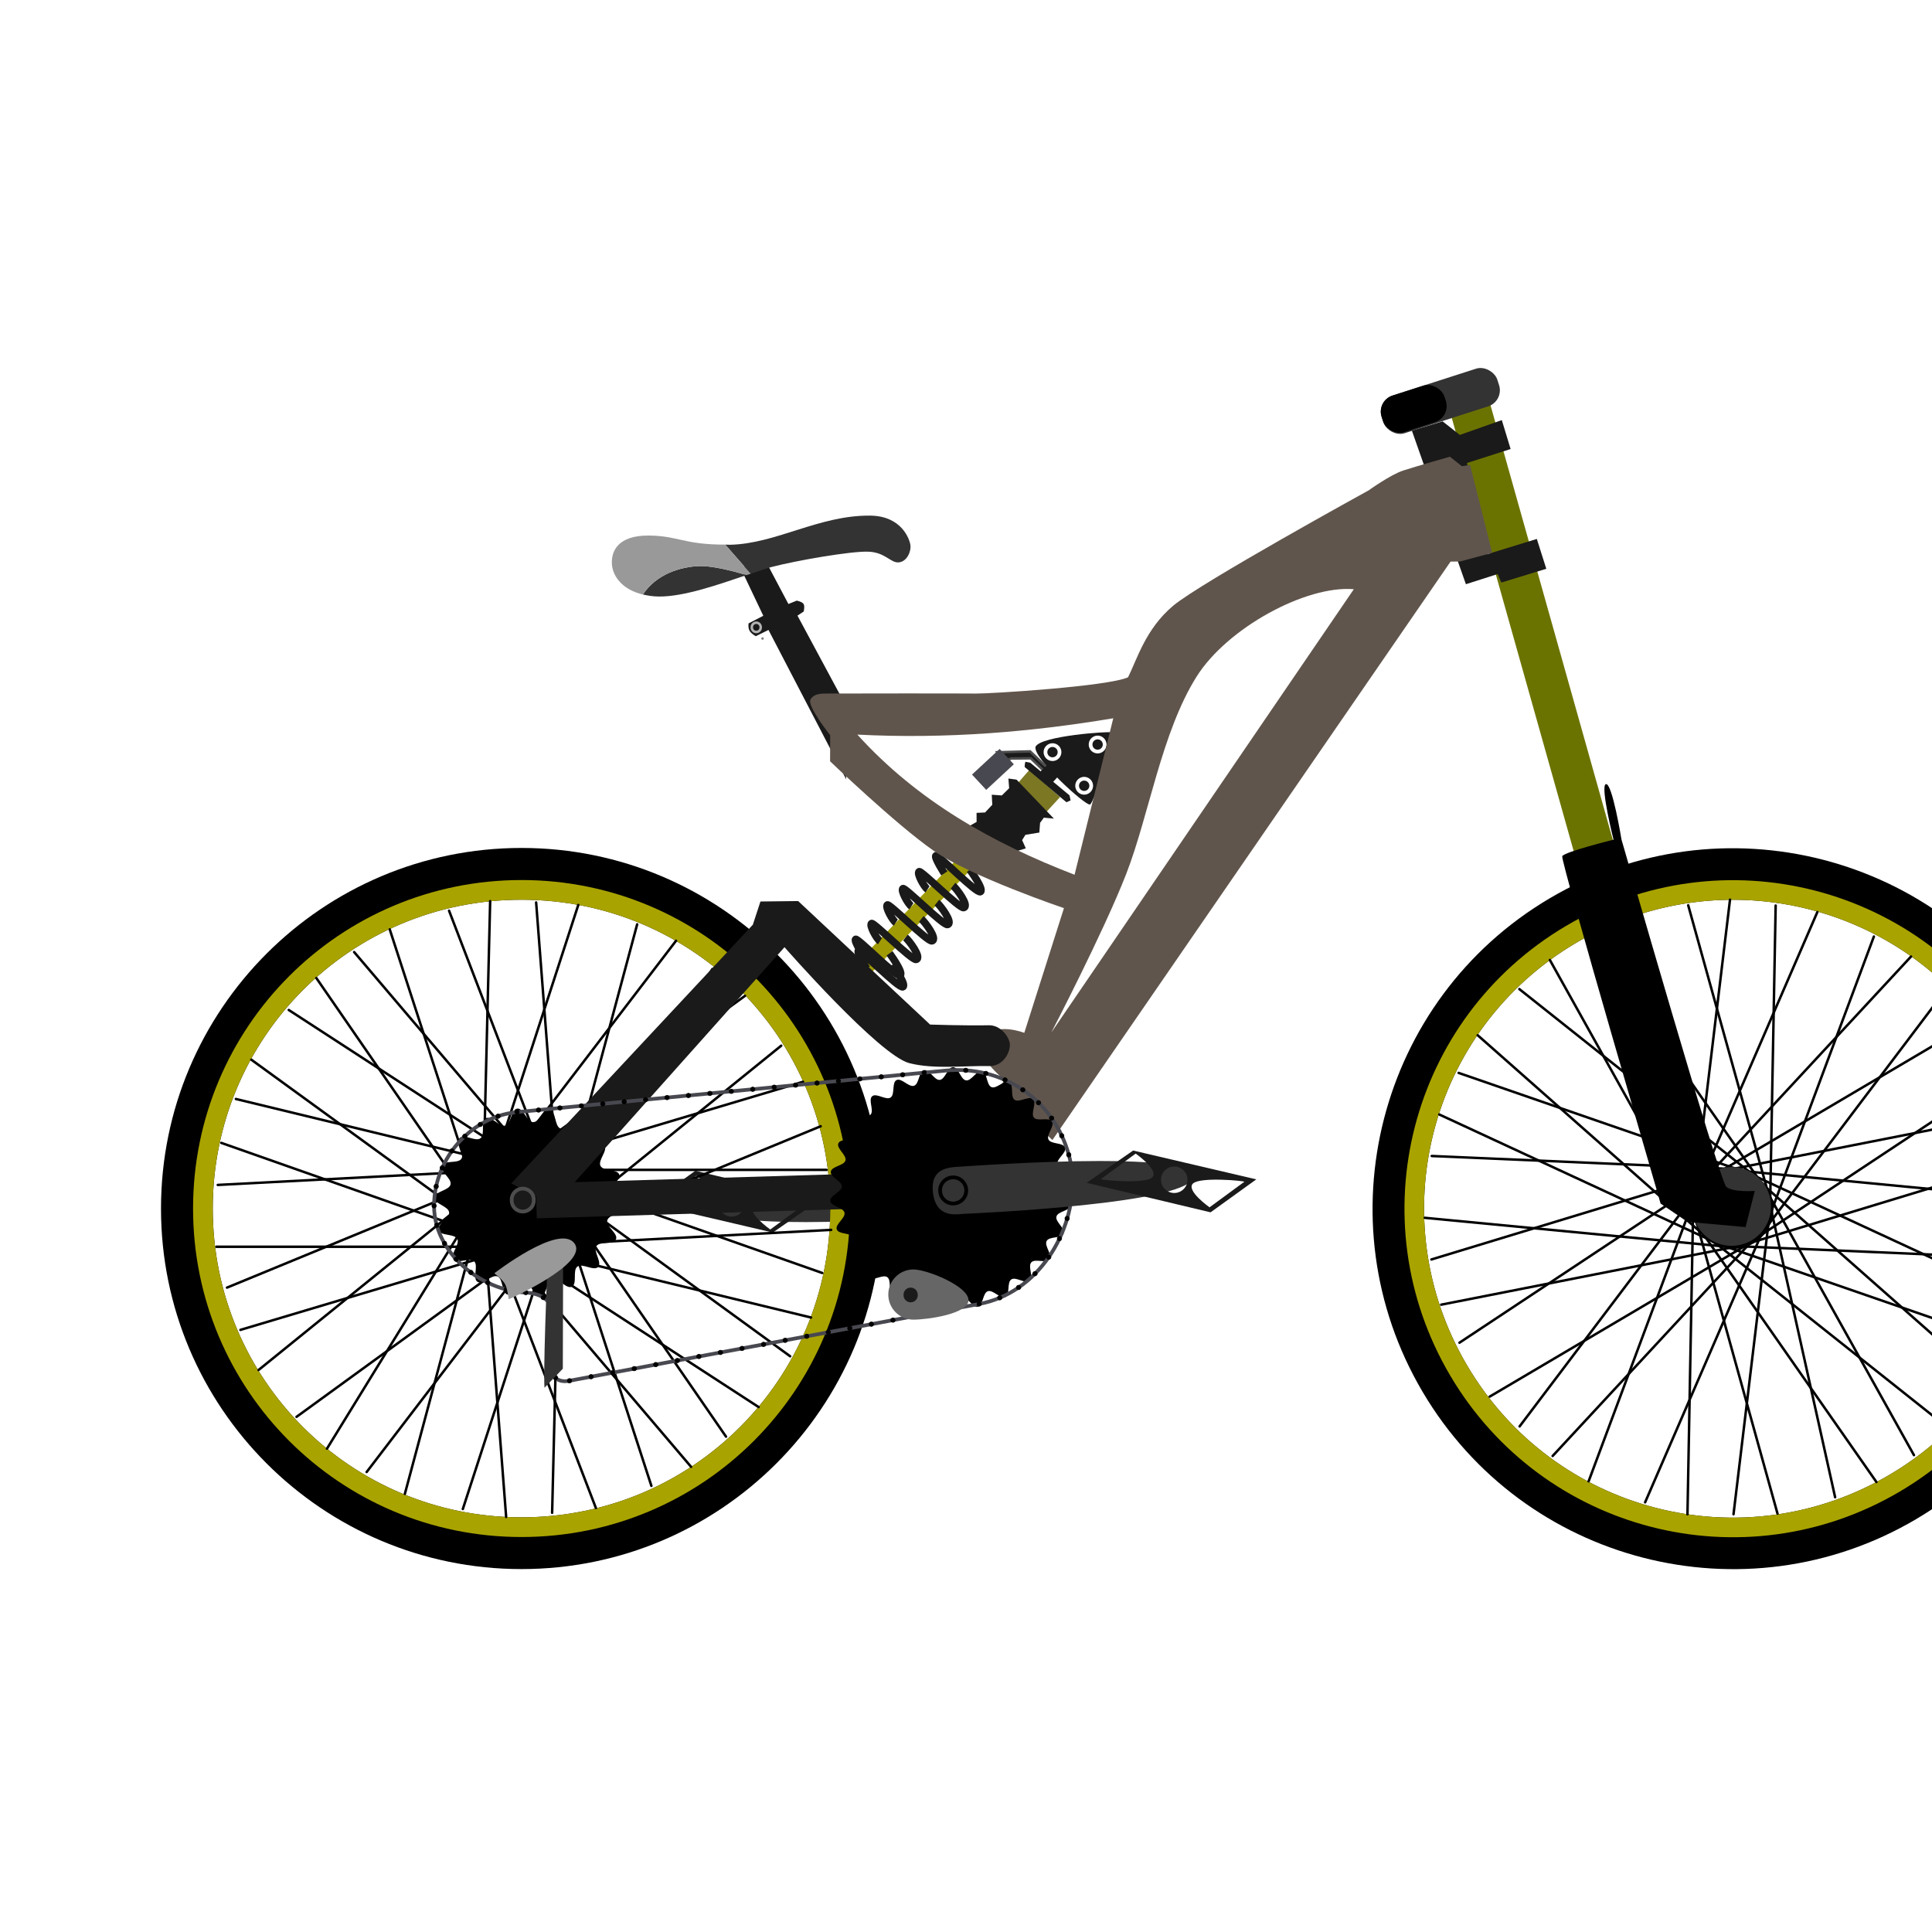 <svg:svg xmlns:dc="http://purl.org/dc/elements/1.1/" xmlns:ns1="http://www.w3.org/1999/xlink" xmlns:ns3="http://web.resource.org/cc/" xmlns:rdf="http://www.w3.org/1999/02/22-rdf-syntax-ns#" xmlns:svg="http://www.w3.org/2000/svg" height="779.119" id="svg2" version="1.0" viewBox="-58.777 -144.965 779.119 779.119" width="779.119">
  <svg:defs id="defs5">
    <svg:marker id="Dot_m" orient="auto" overflow="visible" refX="0.0" refY="0.0">
      <svg:path d="m-2.5-1c0 2.76-2.24 5-5 5s-5-2.24-5-5 2.24-5 5-5 5 2.24 5 5z" fill-rule="evenodd" id="path6291" stroke="#000" stroke-width="1pt" transform="scale(.4) translate(7.4 1)" />
    </svg:marker>
  </svg:defs>
  <svg:g fill-rule="evenodd" id="g7016" transform="matrix(-1 0 0 -1 665.45 664.46)">
    <svg:path d="m399.03 316.59c-25.07 0.02-54 2.18-57.37 2.35-6.26 0.3-10.85 2.43-9.78 10.62 1.35 10.38 9.77 8.44 12.15 8.35 2.28-0.09 95.12-4.05 92.66-15.47-0.99-4.57-18.16-5.86-37.66-5.85zm-59.03 5.85c3.32 0 6.03 2.71 6.03 6.03s-2.71 6.03-6.03 6.03-6.03-2.71-6.03-6.03 2.71-6.03 6.03-6.03zm0 1.5c-2.51 0-4.53 2.02-4.53 4.53s2.02 4.53 4.53 4.53 4.53-2.02 4.53-4.53-2.02-4.53-4.53-4.53z" fill="#333" id="path7018" />
    <svg:path d="m393.5 324.93l18.75-13.01 49.68 11.62-18.45 13.3-49.98-11.91zm5.73-1.48l14.04-10.3s9.59 6.76 6.7 9.58c-2.9 2.82-20.93 1.08-20.74 0.72zm57.87 1.07l-14.04 10.3s-9.59-6.76-6.7-9.58c2.9-2.82 20.93-1.08 20.74-0.72zm-22.93-0.82c0 2.95-2.39 5.34-5.34 5.34s-5.34-2.39-5.34-5.34c0-2.94 2.39-5.33 5.34-5.33s5.34 2.39 5.34 5.33z" fill="#1a1a1a" id="path7020" transform="translate(.328 .451)" />
  </svg:g>
  <svg:rect fill="#6b7300" fill-rule="evenodd" height="16.417" id="rect2471" transform="matrix(.271 .963 -.963 .271 524.42 -192.1)" width="195.65" x="207.18" y="39.805" />
  <svg:g id="g4142" transform="translate(712.16 112.81)">
    <svg:path d="m282.73 171.04l-2.42-33.98-17.24-32.06 2.52-1.67c0.53-2.91 0.27-3.608-2.8-4.384l-3.37 1.364-9.5-17.936-9.85 3.28 9.22 19.406-5.93 3.06s-0.3 1.64 0.36 2.91c0.65 1.27 2.54 2.26 2.54 2.26l5.12-2.52 31.35 60.27z" fill="#1a1a1a" fill-rule="evenodd" id="path2183" transform="translate(-712.41 -114.51)" />
    <svg:path d="m247.95 110.27a2.257 2.257 0 1 1 -4.51 0 2.257 2.257 0 1 1 4.51 0z" fill="none" id="path2186" stroke="#b3b3b3" stroke-linecap="round" stroke-width="1.26" transform="matrix(.794 0 0 .794 -661.04 -92.339)" />
    <svg:path d="m243.06 85.75c2.68-0.887 6.27-2.172 8.25-2.688 10.34-2.689 31.86-6.402 38.97-6.218 7.11 0.183 9.17 4.68 12.53 4.312 3.36-0.367 4.96-4.474 4.66-6.875s-3.48-11.824-16.19-11.969c-20.65-0.234-37.87 11.344-56.59 11.75-0.79 0.018-1.18-0.064-1.91-0.062 4.24 4.821 8.93 10.182 10.28 11.75zm-43.47 8.375c1.92 0.446 4 0.793 6.44 0.813 10.2 0.08 24.13-4.873 35.28-8.626-1.43-0.445-2.23-0.744-5.06-1.468-2.25-0.577-4.74-1.149-7.16-1.563-2.41-0.414-4.75-0.674-6.68-0.625-1.94 0.049-3.98 0.301-6.07 0.75-2.08 0.449-4.18 1.093-6.22 2-2.03 0.907-4 2.077-5.78 3.5-0.88 0.712-1.71 1.492-2.5 2.344-0.78 0.852-1.52 1.751-2.18 2.75-0.03 0.045-0.04 0.081-0.07 0.125z" fill="#333" fill-rule="evenodd" id="path2197" transform="translate(-711.25 -112.15)" />
    <svg:path d="m199.59 94.125c0.03-0.044 0.04-0.08 0.07-0.125 0.66-0.999 1.4-1.898 2.18-2.75 0.79-0.852 1.62-1.632 2.5-2.344 1.78-1.423 3.75-2.593 5.78-3.5 2.04-0.907 4.14-1.551 6.22-2 2.09-0.449 4.13-0.701 6.07-0.75 1.93-0.049 4.27 0.211 6.68 0.625 2.42 0.414 4.91 0.986 7.16 1.563 2.83 0.724 3.63 1.023 5.06 1.468 0.59-0.198 1.19-0.374 1.75-0.562-1.35-1.568-6.04-6.929-10.28-11.75-16.61 0.046-19.08-3.568-30.84-3.656-12.28-0.092-15.27 6.168-14.85 11.718 0.35 4.529 3.99 10.087 12.5 12.063z" fill="#999" fill-rule="evenodd" id="path2190" transform="translate(-711.25 -112.15)" />
  </svg:g>
  <svg:g id="g5181" transform="translate(55.156 26.111)">
    <svg:g id="g5163">
      <svg:path d="m361.92 155.39c-1.28 4.46 20.07 23.84 21.93 23.31 1.87-0.53 9.69-28.62 8.72-29.09-0.98-0.47-28.45 1.38-30.65 5.78z" fill="#1a1a1a" fill-rule="evenodd" id="path5155" transform="translate(-58.249 -25.349)" />
      <svg:path d="m371.06 157.57a2.83 2.83 0 1 1 -5.66 0 2.83 2.83 0 1 1 5.66 0z" fill="none" id="path5157" stroke="#fff" stroke-width="1.5" transform="translate(-57.719 -25.331)" />
      <svg:use height="496" id="use5159" transform="translate(18.195 -3.073)" width="788" x="0" y="0" ns1:href="#path5157" />
      <svg:use height="496" id="use5161" transform="translate(12.77 13.56)" width="788" x="0" y="0" ns1:href="#path5157" />
    </svg:g>
    <svg:path d="m356.05 172.12l4.97-5.72 12.49 10.84-5.94 6.45-11.52-11.57z" fill="#7b7723" fill-rule="evenodd" id="path5171" transform="translate(-59.933 -26.894)" />
    <svg:path d="m336.73 189.02l3.1-1.74-0.01-3.66 3.43-0.16 2.91-3.1-0.21-4.06 4.05 0.3 2.96-2.91-0.3-3.91 3.27 0.43 15.07 15.72-4.05-0.37-1.52 2.09-0.29 3.91-5.61 0.91-1.34 2.13 1.49 3.33-3.93 1.2-12.05-3.72-6.97-6.39z" fill="#1a1a1a" fill-rule="evenodd" id="path5169" transform="translate(-59.933 -26.894)" />
    <svg:path d="m359.54 163.02c-0.32 0.61-0.32 2.11-0.32 2.11l16.83 14.2 1.7-0.73-0.46-2.05-15.8-13.13-1.95-0.4z" fill="#1a1a1a" fill-rule="evenodd" id="path5173" transform="translate(-59.933 -26.894)" />
    <svg:path d="m367.34 167.03l-5.65-5.41-8.01 0.08-2.95 1.44-2.56-3.96 13.22-0.36 7.31 6.97-1.36 1.24z" fill="#1a1a1a" fill-rule="evenodd" id="path5175" stroke="#4d4d4d" transform="translate(-59.933 -26.894)" />
    <svg:path d="m372.94 168.66l-3.2 3.53-5.26-4.19 4.68-4.52 4.45 4.82-0.67 0.36z" fill="#1a1a1a" fill-rule="evenodd" id="path5177" transform="translate(-59.933 -26.894)" />
    <svg:rect fill="#484850" fill-rule="evenodd" height="8.427" id="rect5179" transform="matrix(.733 -.68 .68 .733 -72.258 240.19)" width="15.195" x="324.13" y="165.76" />
  </svg:g>
  <svg:g id="g5146" transform="translate(18.153 7.622)">
    <svg:rect fill="#a09b05" fill-rule="evenodd" height="12.003" id="rect4148" transform="matrix(.723 -.751 .419 .395 7.569 350.76)" width="59.147" x="252.68" y="188.17" />
    <svg:use height="496" id="use5132" transform="translate(-19.27 -12.267)" width="788" x="0" y="0" ns1:href="#path4150" />
    <svg:use height="496" id="use5134" transform="translate(32.38 -33.714)" width="788" x="0" y="0" ns1:href="#use5132" />
    <svg:path d="m297.01 238.86c-1.38-0.9-4.44-6.5-3.4-7.14 0.9-0.55 16.26 15.01 17.99 14.52 2.42-0.68-2.94-7.77-4.31-8.85" fill="none" id="use5136" stroke="#1a1a1a" stroke-width="3" transform="translate(.109 -32.802)" />
    <svg:use height="496" id="use5138" transform="translate(-6.514 6.827)" width="788" x="0" y="0" ns1:href="#use5136" />
    <svg:use height="496" id="use5140" transform="translate(-6.283 6.582)" width="788" x="0" y="0" ns1:href="#use5138" />
    <svg:use height="496" id="use5142" transform="translate(-6.378 7.493)" width="788" x="0" y="0" ns1:href="#use5140" />
  </svg:g>
  <svg:path d="m512.75 29.397l21.78 61.915 12.81-4.101 1.48 3.436 18.13-5.559-3.82-12.034-20.14 6.185-8.02-36.806 17.59-5.638-3.55-11.671-16.93 5.982-6.95-5.473-12.38 3.764z" fill="#1a1a1a" fill-rule="evenodd" id="path6963" transform="translate(-2.152 -.678)" />
  <svg:path d="m733.12 385.07l-22.1-20.55 2.91-3.59s-13.43-10.38-8.53-17.01c4.91-6.62 16.38-2.07 16.38-2.07l15.99-50.29s-37.56-12.71-52.68-23.25c-15.12-10.53-41.63-35.98-41.63-35.98l0.04-10.53s-9.51-11.89-7.9-14.45c1.6-2.57 4.71-2.32 7.61-2.34s53.11-0.09 58.98 0.01c5.88 0.09 53.37-2.89 61.43-6.56 3.68-7.38 7.11-19.55 18.2-28.86 11.09-9.3 78.86-46.54 78.86-46.54s8.77-6.3 13.85-7.96c5.09-1.66 18.88-5.59 18.88-5.59l4.86 3.84 3.28-0.55 8.93 35.47-12.97 3.49-3.83 0.05-160.56 233.26zm121.55-222.13l-122.01 178.79s21.01-40.33 30.2-63.91 14.23-57.06 28.37-79.58c12.39-19.73 44.19-36.94 63.44-35.3zm-200.21 58.64c36.12 1.84 70.2-1.08 103.2-6.59l-15.61 63.1c-33.01-12.72-63.35-29.72-87.59-56.51z" fill="#60554c" fill-rule="evenodd" id="path2461" transform="translate(-367.49 -70.295)" />
  <svg:g id="g2537" transform="translate(365.91 68.937)">
    <svg:path d="m151.28 198.31c-80.259 0-145.37 65.15-145.37 145.41-0.004 80.26 65.111 145.4 145.37 145.4 80.26 0 145.41-65.14 145.41-145.4s-65.15-145.41-145.41-145.41zm0 20.88c68.96 0 124.53 55.57 124.53 124.53s-55.57 124.53-124.53 124.53c-68.959 0-124.5-55.57-124.5-124.53 0.001-68.97 55.541-124.53 124.5-124.53z" fill-rule="evenodd" id="path2161" transform="translate(-365.67 -70.258)" />
    <svg:path d="m151.28 211.25c-73.258 0-132.44 59.21-132.44 132.47 0.004 73.26 59.182 132.47 132.44 132.47 73.26 0 132.47-59.21 132.47-132.47s-59.21-132.47-132.47-132.47zm0 7.94c68.96 0 124.53 55.57 124.53 124.53s-55.57 124.53-124.53 124.53c-68.959 0-124.5-55.57-124.5-124.53 0.001-68.97 55.541-124.53 124.5-124.53z" fill="#a9a300" fill-rule="evenodd" id="path2165" transform="translate(-365.67 -70.258)" />
    <svg:path d="m151.28 198.31c-80.259 0-145.37 65.15-145.37 145.41-0.004 80.26 65.111 145.4 145.37 145.4 80.26 0 145.41-65.14 145.41-145.4s-65.15-145.41-145.41-145.41zm0 20.88c68.96 0 124.53 55.57 124.53 124.53s-55.57 124.53-124.53 124.53c-68.959 0-124.5-55.57-124.5-124.53 0.001-68.97 55.541-124.53 124.5-124.53z" fill-rule="evenodd" id="path2185" transform="matrix(.111 0 0 .111 -231.1 235.46)" />
    <svg:g id="g2455" transform="translate(-365.49 -70.18)">
      <svg:g id="g2191">
        <svg:path d="m-213.89 257.8h122.35" fill="none" id="path2187" stroke="#000" stroke-linecap="round" transform="translate(365.67 70.258)" />
        <svg:path d="m-213.89 257.8h122.35" fill="none" id="path2189" stroke="#000" stroke-linecap="round" transform="translate(241.96 101.26)" />
      </svg:g>
      <svg:use height="496" id="use2453" transform="matrix(.925 -.381 -.381 -.925 143.18 718.36)" width="788" x="0" y="0" ns1:href="#g2191" />
    </svg:g>
    <svg:use fill="#c95151" height="496" id="use2504" stroke="#c95151" transform="matrix(.809 .588 -.588 .809 119.5 178.14)" width="788" x="0" y="0" ns1:href="#g2455" />
    <svg:use fill="#c95151" height="496" id="use2506" stroke="#c95151" transform="matrix(.309 .951 -.951 .309 111.47 392.51)" width="788" x="0" y="0" ns1:href="#g2455" />
    <svg:use fill="#c95151" height="496" id="use2508" stroke="#c95151" transform="matrix(-.309 .951 -.951 -.309 -21.028 561.21)" width="788" x="0" y="0" ns1:href="#g2455" />
    <svg:use fill="#c95151" height="496" id="use2510" stroke="#c95151" transform="matrix(-.809 .588 -.588 -.809 -227.38 619.81)" width="788" x="0" y="0" ns1:href="#g2455" />
    <svg:g id="g2530" transform="matrix(.943 .332 -.332 .943 78.664 86.604)">
      <svg:use height="496" id="use2520" width="788" x="0" y="0" ns1:href="#g2455" />
      <svg:use height="496" id="use2522" width="788" x="0" y="0" ns1:href="#use2504" />
      <svg:use height="496" id="use2524" width="788" x="0" y="0" ns1:href="#use2506" />
      <svg:use height="496" id="use2526" width="788" x="0" y="0" ns1:href="#use2508" />
      <svg:use height="496" id="use2528" width="788" x="0" y="0" ns1:href="#use2510" />
    </svg:g>
  </svg:g>
  <svg:use height="496" id="use2557" transform="matrix(.861 -.508 .508 .861 335.68 124.64)" width="788" x="0" y="0" ns1:href="#g2537" />
  <svg:path d="m-62.124 220.84a15.884 15.884 0 1 1 -31.769 0 15.884 15.884 0 1 1 31.769 0z" fill="#333" fill-rule="evenodd" id="path6967" transform="translate(717.54 120.71)" />
  <svg:path d="m615.52 344.22l10.84 7.38 23.44 2.1 3.71-14.59s-8.8 0.67-11.49-1.64c-2.69-2.32-42.27-140.07-42.27-140.07s-3.77-23.12-6.31-22.32c-2.33 0.73 3.1 22.39 3.1 22.39s-19.92 4.94-20.68 6.68c-0.77 1.75 39.82 140.18 39.66 140.07z" fill-rule="evenodd" id="path2559" transform="translate(-4.632 -3.818)" />
  <svg:path d="m-323.21 463.34c-2.35 3.64 4.19 11.23 1.23 14.41-2.95 3.17-10.99-2.81-14.45-0.2s0.09 11.98-3.77 13.96c-3.87 1.97-9.37-6.4-13.52-5.13s-4.01 11.29-8.32 11.82c-4.3 0.54-6.61-9.21-10.95-9.44-4.33-0.22-7.63 9.24-11.86 8.27-4.22-0.97-3.06-10.93-7.05-12.62-4-1.69-10.34 6.07-13.98 3.71s0.86-11.31-2.31-14.27c-3.18-2.95-11.79 2.17-14.4-1.29-2.62-3.46 4.67-10.34 2.7-14.2s-11.82-1.99-13.09-6.14c-1.27-4.14 7.93-8.11 7.4-12.42-0.54-4.3-10.43-5.91-10.2-10.24 0.22-4.33 10.22-4.92 11.19-9.14 0.98-4.23-7.77-9.13-6.08-13.12s11.29-1.12 13.65-4.76-4.18-11.23-1.22-14.4c2.95-3.18 10.99 2.8 14.45 0.19s-0.09-11.98 3.77-13.95c3.86-1.98 9.37 6.39 13.52 5.12 4.14-1.27 4.01-11.29 8.32-11.82 4.3-0.53 6.61 9.22 10.94 9.44 4.34 0.22 7.64-9.24 11.86-8.27 4.23 0.97 3.07 10.93 7.06 12.62 4 1.69 10.34-6.07 13.97-3.71 3.64 2.36-0.85 11.31 2.32 14.27 3.18 2.95 11.79-2.17 14.4 1.29s-4.67 10.34-2.7 14.2 11.82 1.99 13.09 6.14c1.27 4.14-7.93 8.11-7.4 12.42 0.53 4.3 10.42 5.91 10.2 10.24s-10.22 4.92-11.2 9.15c-0.97 4.22 7.78 9.12 6.08 13.11-1.69 3.99-11.29 1.12-13.65 4.76z" fill-rule="evenodd" id="path2563" transform="matrix(.58 0 0 .58 369.18 88.841)" />
  <svg:rect fill="#1a1a1a" fill-rule="evenodd" height="14.123" id="rect6982" transform="matrix(1 -.03 .03 1 19.119 4.353)" width="159.2" x="128.2" y="331.72" />
  <svg:path d="m-299.34 497.98c-3.29 3.58 2.29 13.01-1.42 16.17-3.7 3.17-12.14-3.82-16.2-1.13-4.06 2.7-0.89 13.19-5.25 15.37-4.35 2.19-10.87-6.62-15.46-4.97-4.58 1.64-4.02 12.58-8.77 13.66s-8.98-9.03-13.82-8.53c-4.85 0.5-6.92 11.26-11.79 11.17s-6.55-10.91-11.38-11.59c-4.82-0.67-9.41 9.27-14.12 8.02s-3.75-12.16-8.27-13.97c-4.53-1.81-11.36 6.75-15.63 4.41-4.27-2.35-0.73-12.71-4.69-15.55s-12.64 3.83-16.23 0.54c-3.59-3.3 2.33-12.52-0.83-16.22-3.17-3.71-13.2 0.7-15.89-3.36s5.26-11.59 3.07-15.95c-2.18-4.35-12.97-2.47-14.62-7.06-1.64-4.59 7.88-10 6.8-14.75s-12.01-5.51-12.5-10.36c-0.5-4.84 10.04-7.82 10.13-12.69s-10.34-8.22-9.67-13.05c0.68-4.82 11.63-5.19 12.88-9.89 1.25-4.71-8.07-10.47-6.26-14.99s12.53-2.25 14.87-6.53c2.34-4.27-5.34-12.09-2.5-16.04 2.84-3.96 12.71 0.8 16.01-2.78 3.29-3.59-2.29-13.02 1.41-16.18 3.71-3.17 12.15 3.82 16.21 1.13 4.05-2.7 0.89-13.18 5.25-15.37 4.35-2.18 10.87 6.62 15.46 4.98 4.58-1.65 4.02-12.59 8.77-13.67s8.97 9.03 13.82 8.53 6.92-11.26 11.79-11.17 6.55 10.92 11.38 11.59c4.82 0.68 9.41-9.27 14.12-8.02s3.75 12.16 8.27 13.97 11.36-6.75 15.63-4.4c4.27 2.34 0.73 12.7 4.69 15.54s12.64-3.83 16.23-0.54c3.59 3.3-2.33 12.52 0.83 16.22 3.16 3.71 13.19-0.7 15.89 3.36 2.69 4.06-5.26 11.59-3.08 15.95 2.19 4.35 12.98 2.48 14.63 7.06 1.64 4.59-7.88 10-6.8 14.75s12 5.51 12.5 10.36c0.5 4.84-10.04 7.82-10.13 12.69s10.34 8.22 9.67 13.05c-0.68 4.82-11.63 5.19-12.88 9.9-1.25 4.7 8.07 10.46 6.26 14.98s-12.53 2.26-14.87 6.53 5.33 12.09 2.49 16.05c-2.84 3.95-12.7-0.81-16 2.78z" fill-rule="evenodd" id="path2561" transform="matrix(.458 0 0 .458 494.22 136.03)" />
  <svg:path d="m245.18 230.58l-97.42 104.32 17.13 9 93.05-104.24s38.18 43.62 50.33 46.75c10.05 2.59 22.43 0.96 32.08 1.19 6.08 0.15 8.77-5.94 8.46-8.97-0.3-2.96-3.78-7.59-8.49-7.49-9.4 0.2-23.66-0.28-23.66-0.28l-53.21-49.81-15.21 0.18-3.06 9.35z" fill="#1a1a1a" fill-rule="evenodd" id="path2567" transform="translate(-.351 -2.647)" />
  <svg:path d="m248.73 112.53a0 0 0 1 1 0 0 0 0 0 1 1 0 0z" fill="#1a1a1a" fill-rule="evenodd" id="path2188" stroke="#808080" stroke-linecap="round" />
  <svg:path d="m297.01 238.86s-4.23-6.52-3.4-7.14c0.85-0.63 16.53 15.57 17.99 14.52 1.47-1.04-4.31-8.85-4.31-8.85" fill="none" id="path4150" stroke="#1a1a1a" stroke-width="3" transform="translate(-6.229 6.745)" />
  <svg:path d="m-396.83 166.07s-3.16 0.3-8.64 0.83c-2.44 0.24-5.35 0.52-8.64 0.84-2.64 0.26-5.53 0.54-8.64 0.84-2.72 0.26-5.61 0.54-8.63 0.83-2.78 0.27-5.67 0.55-8.64 0.84-2.81 0.27-5.69 0.55-8.64 0.84-2.83 0.27-5.71 0.55-8.64 0.83-2.85 0.28-5.73 0.56-8.64 0.84-2.86 0.28-5.74 0.56-8.64 0.84-2.87 0.28-5.76 0.56-8.64 0.83-2.88 0.28-5.77 0.56-8.64 0.84-2.9 0.28-5.78 0.56-8.64 0.84-2.91 0.28-5.79 0.56-8.64 0.84-2.93 0.28-5.81 0.56-8.64 0.83-2.95 0.29-5.83 0.57-8.64 0.84-2.97 0.29-5.86 0.57-8.63 0.84-3.03 0.29-5.92 0.57-8.64 0.83-3.1 0.3-6 0.58-8.64 0.84-3.29 0.32-6.2 0.6-8.64 0.84-5.48 0.53-8.64 0.83-8.64 0.83-2.65 0.26-5.22 0.82-7.69 1.66-2.5 0.84-4.88 1.96-7.13 3.32-2.24 1.37-4.34 2.96-6.26 4.76-1.92 1.79-3.66 3.78-5.19 5.92-1.52 2.13-2.83 4.42-3.9 6.83-1.07 2.39-1.9 4.89-2.46 7.47-0.55 2.55-0.84 5.17-0.84 7.82 0 2.71 0.38 5.34 1.09 7.87 0.72 2.55 1.78 5 3.11 7.3 1.32 2.29 2.91 4.43 4.72 6.4 1.78 1.95 3.77 3.73 5.91 5.31s4.43 2.96 6.81 4.11c2.4 1.17 4.9 2.1 7.45 2.78 2.59 0.69 5.23 1.11 7.85 1.23 3.05 0.15 5.38 0.88 7.13 2.01 2.28 1.47 3.6 3.6 4.3 5.94 0.73 2.42 0.8 5.06 0.6 7.43-0.34 4.06-1.47 7.33-1.47 7.33s-0.71 2.95-0.54 6.04c0.11 2.08 0.61 4.23 1.99 5.59 1.17 1.15 2.97 1.73 5.7 1.22 0 0 3.19-0.6 8.7-1.63 2.46-0.46 5.38-1.01 8.69-1.63 2.66-0.5 5.58-1.04 8.7-1.63 2.74-0.51 5.65-1.06 8.69-1.63 2.8-0.52 5.7-1.07 8.7-1.63 2.82-0.53 5.73-1.07 8.69-1.63 2.85-0.53 5.76-1.08 8.7-1.63 2.87-0.54 5.77-1.08 8.7-1.63 2.88-0.54 5.78-1.08 8.69-1.63 2.9-0.54 5.8-1.09 8.7-1.63 2.91-0.55 5.81-1.09 8.69-1.63 2.93-0.55 5.83-1.09 8.7-1.63 2.94-0.55 5.85-1.1 8.69-1.63 2.97-0.56 5.87-1.1 8.7-1.63 2.99-0.56 5.9-1.11 8.69-1.63 3.04-0.57 5.95-1.12 8.7-1.63 3.12-0.59 6.03-1.13 8.69-1.63 3.31-0.62 6.24-1.17 8.7-1.63 5.5-1.03 8.69-1.63 8.69-1.63 2.91-0.55 5.68-1.39 8.29-2.49 2.7-1.13 5.23-2.53 7.6-4.16 2.38-1.64 4.6-3.51 6.63-5.57 2.02-2.05 3.87-4.29 5.52-6.67 1.64-2.37 3.09-4.89 4.33-7.49 1.25-2.62 2.29-5.34 3.1-8.09 0.82-2.8 1.42-5.64 1.76-8.48 0.36-2.91 0.46-5.81 0.29-8.65-0.18-2.93-0.64-5.8-1.4-8.54-0.76-2.71-1.71-5.27-2.83-7.69-1.18-2.53-2.55-4.89-4.09-7.09-1.59-2.27-3.36-4.36-5.29-6.25-1.96-1.93-4.07-3.67-6.32-5.19-2.27-1.54-4.67-2.87-7.17-3.97-2.49-1.1-5.08-1.98-7.75-2.64-2.63-0.64-5.34-1.06-8.09-1.25-2.69-0.19-5.43-0.15-8.19 0.12" fill="none" id="path5194" marker-mid="url(#Dot_m)" stroke="#484850" stroke-width="1.5" transform="translate(719.34 120.71)" />
  <svg:rect fill="#333" fill-rule="evenodd" height="15.955" id="rect6961" ry="6.809" transform="matrix(.952 -.306 .306 .952 64.177 147.55)" width="49.005" x="451.47" y="7.596" />
  <svg:rect fill-rule="evenodd" height="15.467" id="rect6965" ry="6.809" transform="matrix(.952 -.306 .306 .952 64.177 147.55)" width="26.615" x="451.47" y="7.596" />
  <svg:path d="m-557.09 238.71c-2.14 50-1.45 55.25-1.45 55.25l7.39-7.67 0.14-47.93-6.08 0.35z" fill="#333" fill-rule="evenodd" id="path6969" transform="translate(719.34 120.71)" />
  <svg:path d="m183.77 349.65c6.17 8.1-26.4 22.67-26.49 22.57 0 0-0.4-4.09-1.44-6.07s-4.34-4.37-4.34-4.37 26.1-20.24 32.27-12.13z" fill="#999" fill-rule="evenodd" id="path6971" transform="translate(-10.94 6.745)" />
  <svg:path d="m-562.09 215.9a4.453 4.453 0 1 1 -8.9 0 4.453 4.453 0 1 1 8.9 0z" fill="#1a1a1a" fill-rule="evenodd" id="path6973" stroke="#4d4d4d" stroke-width="1.5" transform="translate(718.57 123.09)" />
  <svg:path d="m334.08 354.22c0 5.59-16.63 7.87-22.22 7.87s-10.12-4.53-10.12-10.12c0-5.58 4.53-10.12 10.12-10.12s22.22 6.79 22.22 12.37z" fill="#666" fill-rule="evenodd" id="path6977" transform="translate(-2.294 25.12)" />
  <svg:path d="m-390.56 293.07a2.857 2.857 0 1 1 -5.71 0 2.857 2.857 0 1 1 5.71 0z" fill="#1a1a1a" fill-rule="evenodd" id="path6980" transform="translate(701.88 84.183)" />
  <svg:g fill-rule="evenodd" id="g7012" transform="translate(-14.395 6.641)">
    <svg:path d="m399.03 316.59c-25.07 0.02-54 2.18-57.37 2.35-6.26 0.3-10.85 2.43-9.78 10.62 1.35 10.38 9.77 8.44 12.15 8.35 2.28-0.09 95.12-4.05 92.66-15.47-0.99-4.57-18.16-5.86-37.66-5.85zm-59.03 5.85c3.32 0 6.03 2.71 6.03 6.03s-2.71 6.03-6.03 6.03-6.03-2.71-6.03-6.03 2.71-6.03 6.03-6.03zm0 1.5c-2.51 0-4.53 2.02-4.53 4.53s2.02 4.53 4.53 4.53 4.53-2.02 4.53-4.53-2.02-4.53-4.53-4.53z" fill="#333" id="path6997" />
    <svg:path d="m393.5 324.93l18.75-13.01 49.68 11.62-18.45 13.3-49.98-11.91zm5.73-1.48l14.04-10.3s9.59 6.76 6.7 9.58c-2.9 2.82-20.93 1.08-20.74 0.72zm57.87 1.07l-14.04 10.3s-9.59-6.76-6.7-9.58c2.9-2.82 20.93-1.08 20.74-0.72zm-22.93-0.82c0 2.95-2.39 5.34-5.34 5.34s-5.34-2.39-5.34-5.34c0-2.94 2.39-5.33 5.34-5.33s5.34 2.39 5.34 5.33z" fill="#1a1a1a" id="path6984" transform="translate(.328 .451)" />
  </svg:g>
</svg:svg>